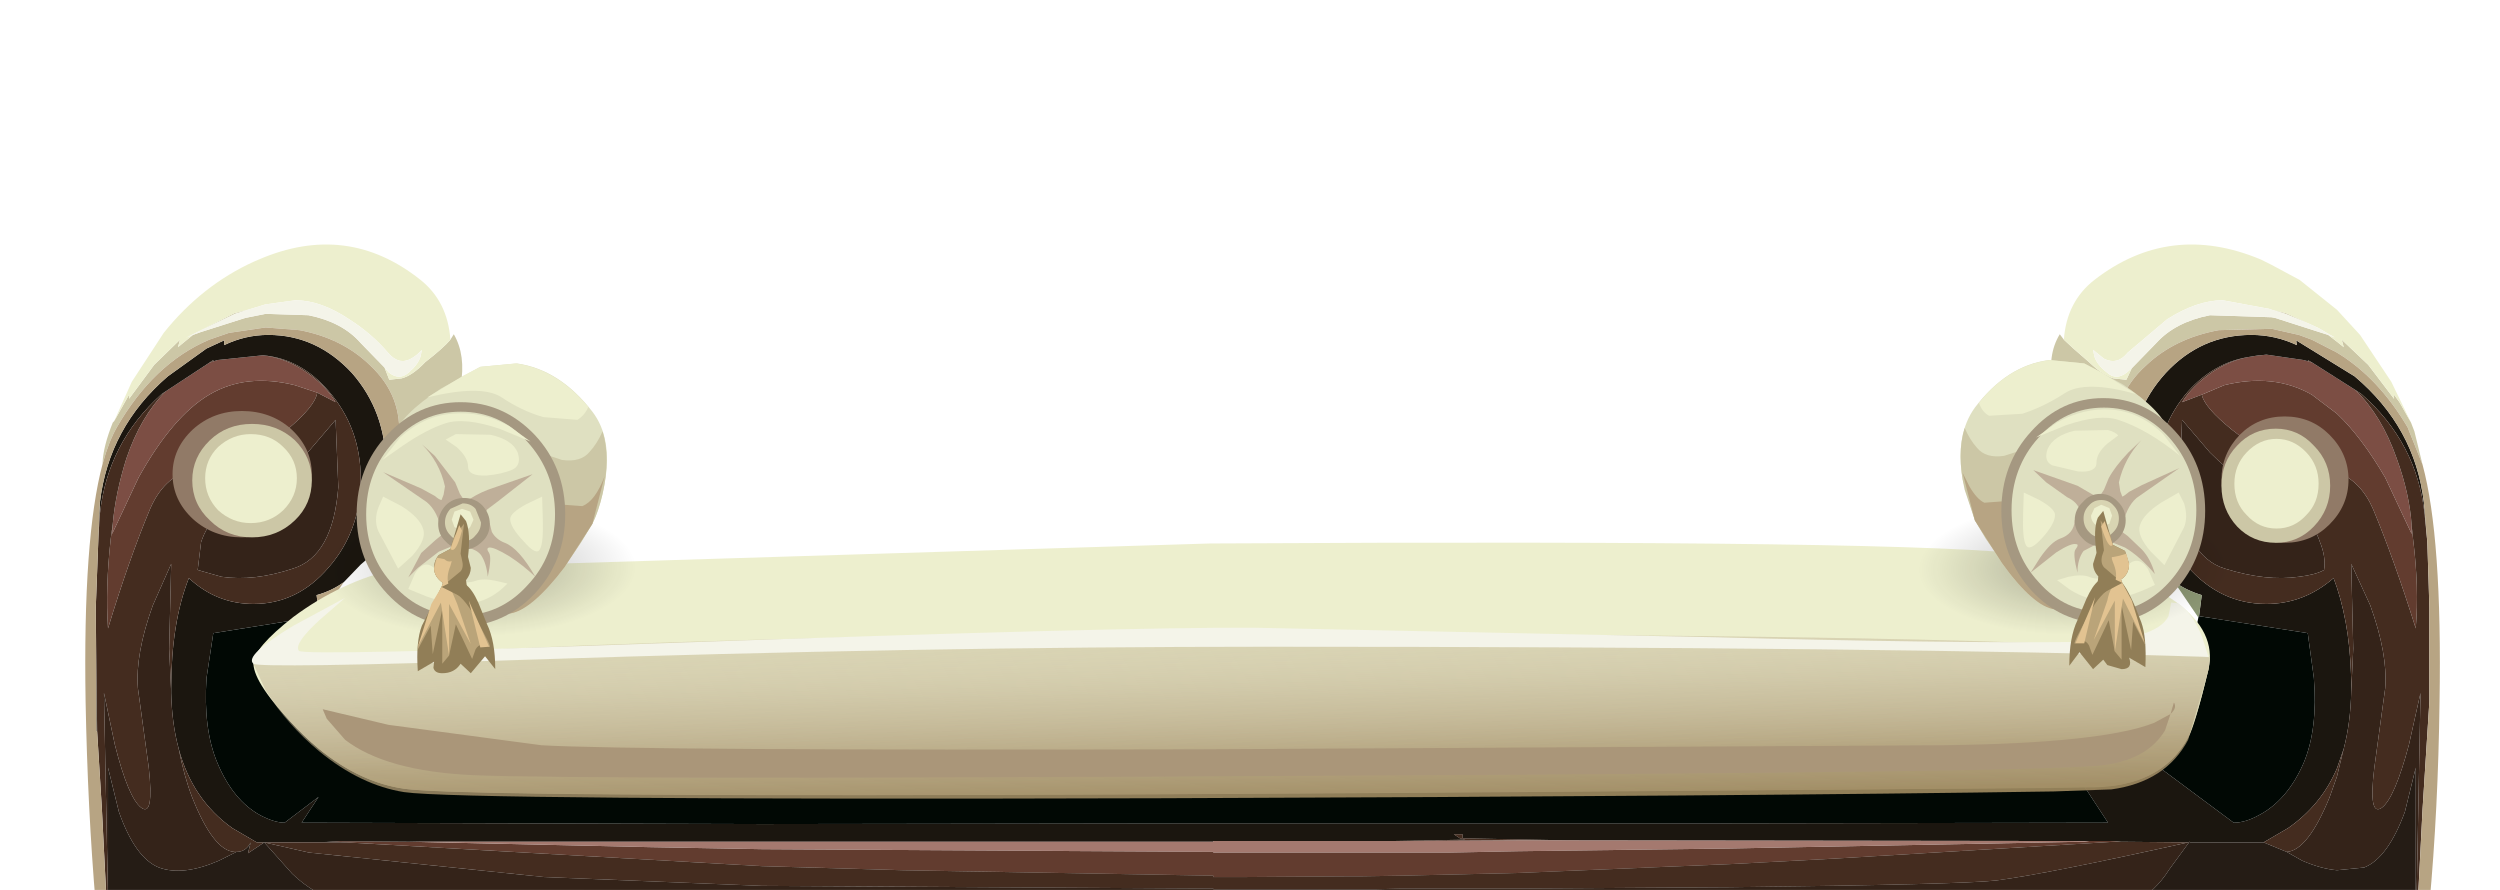 <?xml version="1.0" encoding="UTF-8" standalone="no"?>
<svg xmlns:xlink="http://www.w3.org/1999/xlink" height="65.5px" width="184.0px" xmlns="http://www.w3.org/2000/svg">
  <g transform="matrix(1.0, 0.0, 0.0, 1.0, 0.0, 0.0)">
    <use height="32.7" transform="matrix(1.0, 0.0, 0.0, 1.0, 1.0, 50.8)" width="184.0" xlink:href="#shape0"/>
    <use height="58.5" transform="matrix(1.0, 0.0, 0.0, 1.0, 5.9, 24.65)" width="174.2" xlink:href="#shape1"/>
    <use height="48.6" transform="matrix(1.0, 0.0, 0.0, 1.0, 6.3, 18.0)" width="173.25" xlink:href="#shape2"/>
    <use height="0.0" id="price_tag_pt" transform="matrix(1.0, 0.0, 0.0, 1.0, 93.0, 79.15)" width="0.0" xlink:href="#sprite0"/>
  </g>
  <defs>
    <g id="shape0" transform="matrix(1.0, 0.0, 0.0, 1.0, 92.0, -0.05)">
      <path d="M60.9 27.45 Q35.95 32.2 0.7 32.2 -34.55 32.2 -59.5 27.45 -84.4 22.8 -84.4 16.1 -84.4 9.45 -59.5 4.75 -34.55 0.05 0.7 0.05 35.95 0.05 60.9 4.75 85.8 9.45 85.8 16.1 85.8 22.8 60.9 27.45" fill="url(#gradient0)" fill-rule="evenodd" stroke="none"/>
      <path d="M67.65 30.9 Q67.65 31.65 71.25 32.2 L79.8 32.75 88.45 32.2 Q92.0 31.65 92.0 30.9 92.0 30.15 88.45 29.6 L79.8 29.05 71.25 29.6 Q67.65 30.15 67.65 30.9" fill="url(#gradient1)" fill-rule="evenodd" stroke="none"/>
      <path d="M61.1 25.1 Q61.1 26.1 64.7 26.8 L73.3 27.5 81.9 26.8 Q85.45 26.1 85.45 25.1 85.45 24.1 81.9 23.4 L73.3 22.7 64.7 23.4 Q61.1 24.1 61.1 25.1" fill="url(#gradient2)" fill-rule="evenodd" stroke="none"/>
      <path d="M-67.65 30.9 Q-67.65 31.65 -71.25 32.2 L-79.8 32.75 -88.45 32.2 Q-92.0 31.65 -92.0 30.9 -92.0 30.15 -88.45 29.6 L-79.8 29.05 -71.25 29.6 Q-67.65 30.15 -67.65 30.9" fill="url(#gradient3)" fill-rule="evenodd" stroke="none"/>
      <path d="M-61.1 25.1 Q-61.1 26.1 -64.7 26.8 L-73.3 27.5 -81.9 26.8 Q-85.45 26.1 -85.45 25.1 -85.45 24.1 -81.9 23.4 L-73.3 22.7 -64.7 23.4 Q-61.1 24.1 -61.1 25.1" fill="url(#gradient4)" fill-rule="evenodd" stroke="none"/>
    </g>
    <radialGradient cx="0" cy="0" gradientTransform="matrix(0.104, 0.0, 0.0, -0.02, 0.7, 16.1)" gradientUnits="userSpaceOnUse" id="gradient0" r="819.2" spreadMethod="pad">
      <stop offset="0.086" stop-color="#000000" stop-opacity="0.247"/>
      <stop offset="1.0" stop-color="#000000" stop-opacity="0.0"/>
    </radialGradient>
    <radialGradient cx="0" cy="0" gradientTransform="matrix(-0.015, 0.0, 0.0, -0.002, 79.8, 30.9)" gradientUnits="userSpaceOnUse" id="gradient1" r="819.2" spreadMethod="pad">
      <stop offset="0.082" stop-color="#000000" stop-opacity="0.349"/>
      <stop offset="1.0" stop-color="#000000" stop-opacity="0.0"/>
    </radialGradient>
    <radialGradient cx="0" cy="0" gradientTransform="matrix(-0.015, 0.0, 0.0, -0.003, 73.3, 25.1)" gradientUnits="userSpaceOnUse" id="gradient2" r="819.2" spreadMethod="pad">
      <stop offset="0.082" stop-color="#000000" stop-opacity="0.349"/>
      <stop offset="1.0" stop-color="#000000" stop-opacity="0.0"/>
    </radialGradient>
    <radialGradient cx="0" cy="0" gradientTransform="matrix(0.015, 0.0, 0.0, -0.002, -79.8, 30.9)" gradientUnits="userSpaceOnUse" id="gradient3" r="819.2" spreadMethod="pad">
      <stop offset="0.082" stop-color="#000000" stop-opacity="0.349"/>
      <stop offset="1.0" stop-color="#000000" stop-opacity="0.0"/>
    </radialGradient>
    <radialGradient cx="0" cy="0" gradientTransform="matrix(0.015, 0.0, 0.0, -0.003, -73.3, 25.1)" gradientUnits="userSpaceOnUse" id="gradient4" r="819.2" spreadMethod="pad">
      <stop offset="0.082" stop-color="#000000" stop-opacity="0.349"/>
      <stop offset="1.0" stop-color="#000000" stop-opacity="0.0"/>
    </radialGradient>
    <g id="shape1" transform="matrix(1.0, 0.0, 0.0, 1.0, 87.1, 29.25)">
      <path d="M66.75 11.7 L63.85 11.6 64.1 12.0 64.4 13.05 64.45 14.7 64.25 16.55 Q63.85 17.55 65.35 20.2 L70.1 23.85 66.75 11.7" fill="#010804" fill-rule="evenodd" stroke="none"/>
      <path d="M79.15 11.7 L66.75 11.7 67.0 13.15 Q67.15 15.1 66.75 17.45 66.3 19.8 68.2 22.05 L70.1 23.85 81.2 23.85 78.25 21.1 75.75 20.6 Q73.1 19.75 72.45 18.1 71.8 16.45 75.4 13.9 L79.15 11.7" fill="#442c1f" fill-rule="evenodd" stroke="none"/>
      <path d="M75.6 13.6 L76.05 13.5 78.2 12.2 79.15 11.7 66.75 11.7 67.0 13.15 Q67.15 15.1 66.75 17.45 66.3 19.8 68.2 22.05 L70.1 23.85 81.2 23.85 79.8 22.55 74.45 22.3 73.3 22.1 70.85 21.4 Q69.65 21.0 69.6 18.4 69.55 16.05 70.2 14.8 70.6 13.95 73.15 13.7 L75.6 13.6" fill="#342319" fill-rule="evenodd" stroke="none"/>
      <path d="M66.75 11.7 L67.0 13.15 Q67.15 15.1 66.75 17.45 66.3 19.8 68.2 22.05 L70.1 23.85 81.2 23.85 80.45 23.15 71.1 22.9 Q68.85 21.55 68.2 20.7 67.75 20.1 68.1 17.25 68.4 14.75 68.85 13.45 69.15 12.65 73.45 12.45 L77.6 12.45 78.05 12.3 79.15 11.7 66.75 11.7" fill="#251c15" fill-rule="evenodd" stroke="none"/>
      <path d="M74.2 14.45 L72.85 14.6 Q71.45 14.9 71.1 16.1 69.75 20.6 73.2 21.25 L76.7 21.65 78.75 21.8 78.25 21.1 75.75 20.6 Q73.1 19.75 72.45 18.1 71.9 16.7 74.35 14.7 L74.2 14.45" fill="#623c2f" fill-rule="evenodd" stroke="none"/>
      <path d="M73.65 15.35 L73.35 14.95 72.15 16.25 Q71.2 17.8 72.55 19.45 73.45 20.4 75.2 20.9 L76.8 21.2 78.2 21.1 75.45 20.5 Q73.05 19.7 72.45 18.1 72.0 16.95 73.65 15.35" fill="#7c4e44" fill-rule="evenodd" stroke="none"/>
      <path d="M78.7 12.1 L79.15 11.7 66.75 11.7 66.95 12.15 78.7 12.1" fill="#010804" fill-rule="evenodd" stroke="none"/>
      <path d="M72.65 17.15 L69.8 17.0 70.05 17.45 70.3 18.45 70.35 20.1 70.15 22.0 Q69.8 23.0 71.3 25.45 L76.05 29.25 72.65 17.15" fill="#010804" fill-rule="evenodd" stroke="none"/>
      <path d="M72.65 17.15 L72.9 18.6 Q73.1 20.5 72.65 22.85 72.25 25.2 74.1 27.5 75.0 28.6 76.05 29.25 L87.1 29.25 84.2 26.55 81.65 26.05 Q79.0 25.2 78.35 23.55 77.75 21.85 81.35 19.35 L85.1 17.15 72.65 17.15" fill="#442c1f" fill-rule="evenodd" stroke="none"/>
      <path d="M81.95 18.95 Q82.95 18.25 84.15 17.65 L85.1 17.15 72.65 17.15 72.9 18.6 Q73.1 20.5 72.65 22.85 72.25 25.2 74.1 27.5 75.0 28.6 76.05 29.25 L87.1 29.25 85.7 28.0 80.4 27.7 79.25 27.5 76.8 26.85 Q75.6 26.45 75.55 23.8 75.5 21.45 76.1 20.2 76.55 19.4 79.1 19.15 L81.5 19.05 81.95 18.95" fill="#342319" fill-rule="evenodd" stroke="none"/>
      <path d="M83.5 17.85 L83.95 17.7 85.1 17.15 72.65 17.15 72.9 18.6 Q73.1 20.5 72.65 22.85 72.25 25.2 74.1 27.5 75.0 28.6 76.05 29.25 L87.1 29.25 86.35 28.6 77.0 28.3 Q74.75 27.0 74.1 26.1 73.65 25.55 74.0 22.65 74.3 20.2 74.75 18.9 75.05 18.1 79.35 17.9 L83.5 17.85" fill="#251c15" fill-rule="evenodd" stroke="none"/>
      <path d="M80.15 19.9 L78.8 20.0 Q77.35 20.35 77.0 21.55 75.75 26.0 79.1 26.65 L82.6 27.1 84.65 27.25 84.35 26.65 84.2 26.55 81.65 26.05 Q79.0 25.2 78.35 23.55 77.85 22.15 80.3 20.15 L80.15 19.9" fill="#623c2f" fill-rule="evenodd" stroke="none"/>
      <path d="M79.55 20.8 L79.25 20.35 78.0 21.65 Q77.1 23.25 78.45 24.85 79.35 25.85 81.1 26.3 L82.75 26.6 84.15 26.55 81.4 25.95 Q78.95 25.1 78.35 23.55 77.95 22.4 79.55 20.8" fill="#7c4e44" fill-rule="evenodd" stroke="none"/>
      <path d="M84.65 17.5 L85.1 17.15 72.65 17.15 72.9 17.6 84.65 17.5" fill="#010804" fill-rule="evenodd" stroke="none"/>
      <path d="M-66.75 11.7 L-63.85 11.6 -64.1 12.0 -64.4 13.05 -64.45 14.7 -64.25 16.55 Q-63.85 17.55 -65.35 20.2 L-70.1 23.85 -66.75 11.7" fill="#010804" fill-rule="evenodd" stroke="none"/>
      <path d="M-79.15 11.7 L-66.75 11.7 -67.0 13.15 Q-67.15 15.1 -66.75 17.45 -66.3 19.8 -68.2 22.05 L-70.1 23.85 -81.2 23.85 -78.25 21.1 -75.75 20.6 Q-73.1 19.75 -72.45 18.1 -71.8 16.45 -75.4 13.9 L-79.15 11.7" fill="#442c1f" fill-rule="evenodd" stroke="none"/>
      <path d="M-75.6 13.6 L-76.05 13.5 -78.2 12.2 -79.15 11.7 -66.75 11.7 -67.0 13.15 Q-67.15 15.1 -66.75 17.45 -66.3 19.8 -68.2 22.05 L-70.1 23.85 -81.2 23.85 -79.8 22.55 -74.45 22.3 -73.3 22.1 -70.85 21.4 Q-69.65 21.0 -69.6 18.4 -69.55 16.05 -70.2 14.8 -70.6 13.95 -73.15 13.7 L-75.6 13.6" fill="#342319" fill-rule="evenodd" stroke="none"/>
      <path d="M-66.75 11.7 L-67.0 13.15 Q-67.15 15.1 -66.75 17.45 -66.3 19.8 -68.2 22.05 L-70.1 23.85 -81.2 23.85 -80.45 23.15 -71.1 22.9 Q-68.85 21.55 -68.2 20.7 -67.75 20.1 -68.1 17.25 -68.4 14.75 -68.85 13.45 -69.15 12.65 -73.45 12.45 L-77.6 12.45 -78.05 12.3 -79.15 11.7 -66.75 11.7" fill="#251c15" fill-rule="evenodd" stroke="none"/>
      <path d="M-74.2 14.45 L-72.85 14.6 Q-71.45 14.9 -71.1 16.1 -69.75 20.6 -73.2 21.25 L-76.7 21.65 -78.75 21.8 -78.25 21.1 -75.75 20.6 Q-73.1 19.75 -72.45 18.1 -71.9 16.7 -74.35 14.7 L-74.2 14.45" fill="#623c2f" fill-rule="evenodd" stroke="none"/>
      <path d="M-73.65 15.35 L-73.35 14.95 -72.15 16.25 Q-71.2 17.8 -72.55 19.45 -73.45 20.4 -75.2 20.9 L-76.8 21.2 -78.2 21.1 -75.45 20.5 Q-73.05 19.7 -72.45 18.1 -72.0 16.95 -73.65 15.35" fill="#7c4e44" fill-rule="evenodd" stroke="none"/>
      <path d="M-78.7 12.1 L-79.15 11.7 -66.75 11.7 -66.95 12.15 -78.7 12.1" fill="#010804" fill-rule="evenodd" stroke="none"/>
      <path d="M-72.65 17.15 L-69.8 17.0 -70.05 17.45 -70.3 18.45 -70.35 20.1 -70.15 22.0 Q-69.8 23.0 -71.3 25.45 L-76.05 29.25 -72.65 17.15" fill="#010804" fill-rule="evenodd" stroke="none"/>
      <path d="M-72.65 17.15 L-72.9 18.6 Q-73.1 20.5 -72.65 22.85 -72.25 25.2 -74.1 27.5 -75.0 28.6 -76.05 29.25 L-87.1 29.25 -84.2 26.55 -81.65 26.05 Q-79.0 25.2 -78.35 23.55 -77.75 21.85 -81.35 19.35 L-85.1 17.15 -72.65 17.15" fill="#442c1f" fill-rule="evenodd" stroke="none"/>
      <path d="M-81.95 18.95 Q-82.95 18.25 -84.15 17.65 L-85.1 17.15 -72.65 17.15 -72.9 18.6 Q-73.1 20.5 -72.65 22.85 -72.25 25.2 -74.1 27.5 -75.0 28.6 -76.05 29.25 L-87.1 29.25 -85.7 28.0 -80.4 27.7 -79.25 27.5 -76.8 26.85 Q-75.6 26.45 -75.55 23.8 -75.5 21.45 -76.1 20.2 -76.55 19.4 -79.1 19.15 L-81.5 19.05 -81.95 18.95" fill="#342319" fill-rule="evenodd" stroke="none"/>
      <path d="M-83.5 17.85 L-83.95 17.7 -85.1 17.15 -72.65 17.15 -72.9 18.6 Q-73.1 20.5 -72.65 22.85 -72.25 25.2 -74.1 27.5 -75.0 28.6 -76.05 29.25 L-87.1 29.25 -86.35 28.6 -77.0 28.3 Q-74.75 27.0 -74.1 26.1 -73.65 25.55 -74.0 22.65 -74.3 20.2 -74.75 18.9 -75.05 18.1 -79.35 17.9 L-83.5 17.85" fill="#251c15" fill-rule="evenodd" stroke="none"/>
      <path d="M-80.15 19.9 L-78.8 20.0 Q-77.35 20.35 -77.0 21.55 -75.75 26.0 -79.1 26.65 L-82.6 27.1 -84.65 27.25 -84.35 26.65 -84.2 26.55 -81.65 26.05 Q-79.0 25.2 -78.35 23.55 -77.85 22.15 -80.3 20.15 L-80.15 19.9" fill="#623c2f" fill-rule="evenodd" stroke="none"/>
      <path d="M-79.55 20.8 L-79.25 20.35 -78.0 21.65 Q-77.1 23.25 -78.45 24.85 -79.35 25.85 -81.1 26.3 L-82.75 26.6 -84.15 26.55 -81.4 25.95 Q-78.95 25.1 -78.35 23.55 -77.95 22.4 -79.55 20.8" fill="#7c4e44" fill-rule="evenodd" stroke="none"/>
      <path d="M-84.65 17.5 L-85.1 17.15 -72.65 17.15 -72.9 17.6 -84.65 17.5" fill="#010804" fill-rule="evenodd" stroke="none"/>
      <path d="M84.5 -15.2 L84.5 -14.6 82.55 -18.75 Q80.8 -21.75 79.0 -23.45 L77.15 -24.85 Q74.35 -26.45 70.7 -25.55 L69.05 -24.85 67.6 -24.3 Q68.35 -25.5 69.8 -26.5 71.0 -27.3 72.35 -27.6 L73.25 -27.75 73.4 -27.75 73.8 -27.8 76.55 -27.4 76.9 -27.3 77.2 -27.2 80.35 -25.2 Q82.3 -23.3 83.4 -20.15 84.35 -17.55 84.5 -15.2 M-80.8 -25.1 L-77.6 -27.2 -77.3 -27.3 -77.0 -27.4 -73.65 -27.75 Q-71.95 -27.55 -70.45 -26.5 -69.0 -25.5 -68.3 -24.3 L-69.65 -25.0 -71.3 -25.55 Q-74.9 -26.45 -77.6 -24.85 -80.3 -23.25 -82.8 -18.75 L-84.75 -14.6 -84.7 -15.35 Q-84.5 -17.6 -83.7 -20.15 -82.65 -23.25 -80.8 -25.1" fill="#7c4e44" fill-rule="evenodd" stroke="none"/>
      <path d="M69.05 -24.85 L70.7 -25.55 Q74.35 -26.45 77.15 -24.85 L79.0 -23.45 Q80.8 -21.75 82.55 -18.75 L84.5 -14.6 84.5 -15.2 84.6 -14.25 Q85.05 -10.65 84.8 -7.65 83.2 -12.75 81.65 -16.45 80.75 -18.5 79.0 -19.15 L78.6 -19.3 75.55 -19.7 Q74.05 -20.1 71.3 -22.25 69.25 -23.9 69.05 -24.85 M-67.5 8.1 L-69.05 8.0 -63.0 8.05 -45.2 8.45 -36.9 8.6 -3.7 8.8 -3.7 8.85 -1.85 8.85 1.45 8.85 10.15 8.85 12.15 8.85 13.7 8.85 18.75 8.75 34.3 8.55 60.35 8.05 60.75 8.0 63.05 8.0 62.65 8.05 41.9 9.3 34.3 9.7 18.75 10.35 10.15 10.55 7.05 10.6 6.0 10.6 -1.25 10.65 -1.85 10.65 -3.7 10.65 -3.7 10.55 -26.55 10.15 -36.9 9.85 -67.5 8.1 M-84.7 -15.35 L-84.75 -14.6 -82.8 -18.75 Q-80.3 -23.25 -77.6 -24.85 -74.9 -26.45 -71.3 -25.55 L-69.65 -25.0 Q-69.8 -24.0 -71.9 -22.25 -74.55 -20.1 -76.05 -19.7 L-79.0 -19.3 Q-80.95 -18.75 -81.95 -16.45 -83.5 -12.75 -85.05 -7.65 -85.25 -10.65 -84.85 -14.25 L-84.7 -15.35" fill="#623c2f" fill-rule="evenodd" stroke="none"/>
      <path d="M80.35 -25.2 L77.2 -27.2 76.85 -27.4 76.9 -27.3 76.55 -27.4 73.8 -27.8 73.4 -27.75 73.25 -27.75 72.35 -27.6 Q69.9 -27.15 68.05 -25.1 65.7 -22.4 65.7 -18.65 65.7 -14.85 68.05 -12.15 70.45 -9.45 73.8 -9.45 76.55 -9.45 78.75 -11.35 L79.0 -10.65 Q80.05 -7.45 80.05 -3.25 L80.05 -3.0 Q80.0 -0.7 79.5 1.2 L79.0 2.65 Q77.85 5.35 75.4 7.05 L73.6 8.1 68.2 8.1 68.15 8.05 68.05 8.1 62.65 8.05 63.05 8.0 60.75 8.0 59.05 8.0 22.4 7.95 14.65 7.8 14.65 7.5 14.0 7.5 14.45 7.8 14.65 7.85 14.85 7.9 9.5 8.0 -3.7 8.0 -3.7 8.05 -63.0 8.05 -69.05 8.0 -67.5 8.1 -73.55 8.1 -74.1 8.1 -75.9 7.05 Q-78.85 4.95 -79.85 1.2 -80.35 -0.65 -80.4 -2.9 L-80.4 -3.25 Q-80.4 -8.05 -79.1 -11.35 -77.05 -9.45 -74.35 -9.45 -71.1 -9.45 -68.8 -12.15 -66.45 -14.85 -66.45 -18.65 -66.45 -22.4 -68.8 -25.1 -70.85 -27.5 -73.65 -27.75 L-77.0 -27.4 -77.3 -27.3 -77.3 -27.4 -77.6 -27.2 -80.8 -25.1 -81.1 -24.9 Q-85.1 -21.3 -85.65 -16.05 L-85.75 -14.5 -85.65 -16.9 Q-85.0 -22.45 -80.65 -26.2 L-77.8 -28.25 -76.5 -28.85 -76.5 -28.5 Q-74.95 -29.25 -73.25 -29.25 -69.7 -29.25 -67.1 -26.45 -64.6 -23.6 -64.6 -19.6 -64.6 -17.7 -64.9 -16.15 L-61.0 -19.95 -61.65 -18.35 -63.05 -15.7 Q-63.75 -14.65 -66.45 -12.35 L-67.7 -11.05 Q-68.6 -10.4 -69.7 -10.1 L-69.5 -8.55 -77.3 -7.3 -77.8 -4.0 Q-78.05 -0.25 -77.0 2.25 -75.85 5.0 -73.85 6.1 -72.8 6.65 -72.05 6.65 L-69.55 4.75 -70.8 6.65 -36.9 6.75 -3.7 6.7 18.75 6.7 34.3 6.7 62.15 6.65 57.6 -0.3 62.05 -0.3 71.4 6.65 Q72.25 6.65 73.25 6.1 75.35 5.0 76.55 2.25 77.6 -0.25 77.3 -4.0 L76.85 -7.3 68.85 -8.55 69.05 -10.1 Q67.9 -10.45 67.0 -11.1 66.25 -11.6 65.7 -12.3 62.85 -14.6 62.2 -15.7 61.6 -16.6 60.75 -18.35 L60.05 -19.95 60.9 -19.15 60.95 -19.05 61.1 -18.95 64.15 -16.05 Q63.8 -17.65 63.8 -19.6 63.8 -23.6 66.4 -26.45 69.0 -29.25 72.7 -29.25 74.45 -29.25 76.05 -28.5 L76.0 -28.85 80.3 -26.2 Q84.75 -22.45 85.4 -16.9 L85.65 -14.0 85.45 -16.05 Q84.9 -21.3 80.8 -24.9 L80.35 -25.2 M-85.85 -0.05 L-85.9 -0.1 -85.95 -9.2 -85.95 -9.0 -85.95 -8.75 -85.85 -0.05" fill="#1b160f" fill-rule="evenodd" stroke="none"/>
      <path d="M84.5 -15.2 Q84.35 -17.55 83.4 -20.15 82.3 -23.3 80.35 -25.2 L80.8 -24.9 Q84.9 -21.3 85.45 -16.05 L85.65 -14.0 85.75 -10.9 85.8 -9.2 85.8 -9.0 85.8 -8.75 85.8 -2.25 85.3 5.65 84.8 15.4 85.15 -2.9 84.3 0.9 Q83.25 4.85 82.3 5.55 81.3 6.25 81.75 2.6 L82.55 -3.25 Q82.75 -5.75 81.45 -9.35 L80.05 -12.4 80.2 -6.15 80.05 -3.0 80.05 -3.25 Q80.05 -7.45 79.0 -10.65 L78.75 -11.35 Q76.55 -9.45 73.8 -9.45 70.45 -9.45 68.05 -12.15 65.7 -14.85 65.7 -18.65 65.7 -22.4 68.05 -25.1 69.9 -27.15 72.35 -27.6 71.0 -27.3 69.8 -26.5 68.35 -25.5 67.6 -24.3 L69.05 -24.85 Q69.25 -23.9 71.3 -22.25 74.05 -20.1 75.55 -19.7 L78.6 -19.3 79.0 -19.15 Q80.75 -18.5 81.65 -16.45 83.2 -12.75 84.8 -7.65 85.05 -10.65 84.6 -14.25 L84.5 -15.2 M77.2 -27.2 L76.9 -27.3 76.85 -27.4 77.2 -27.2 M-85.75 -14.5 L-85.65 -16.05 Q-85.1 -21.3 -81.1 -24.9 L-80.8 -25.1 Q-82.65 -23.25 -83.7 -20.15 -84.5 -17.6 -84.7 -15.35 L-84.85 -14.25 Q-85.25 -10.65 -85.05 -7.65 -83.5 -12.75 -81.95 -16.45 -80.95 -18.75 -79.0 -19.3 L-76.05 -19.7 Q-74.55 -20.1 -71.9 -22.25 -69.8 -24.0 -69.65 -25.0 L-68.3 -24.3 Q-69.0 -25.5 -70.45 -26.5 -71.95 -27.55 -73.65 -27.75 -70.85 -27.5 -68.8 -25.1 -66.45 -22.4 -66.45 -18.65 -66.45 -14.85 -68.8 -12.15 -71.1 -9.45 -74.35 -9.45 -77.05 -9.45 -79.1 -11.35 -80.4 -8.05 -80.4 -3.25 L-80.4 -2.9 -80.55 -6.15 -80.4 -12.4 -81.75 -9.35 Q-83.05 -5.75 -82.85 -3.25 L-82.05 2.6 Q-81.65 6.25 -82.6 5.55 -83.55 4.85 -84.55 0.9 L-85.35 -2.9 -85.05 12.2 -85.05 15.4 -85.15 12.6 -85.5 5.65 -85.85 -0.05 -85.95 -8.75 -85.95 -9.0 -85.95 -9.2 -85.75 -14.5 M-77.6 -27.2 L-77.3 -27.4 -77.3 -27.3 -77.6 -27.2 M-79.85 1.2 Q-78.85 4.95 -75.9 7.05 L-74.1 8.1 -73.55 8.1 -67.5 8.1 -36.9 9.85 -26.55 10.15 -3.7 10.55 -3.7 10.65 -1.85 10.65 -1.25 10.65 6.0 10.6 7.05 10.6 10.15 10.55 18.75 10.35 34.3 9.7 41.9 9.3 62.65 8.05 68.05 8.1 Q57.75 10.4 53.95 10.9 51.45 11.2 34.3 11.4 L18.75 11.5 10.15 11.5 10.1 11.5 8.25 11.55 0.5 11.55 -1.85 11.55 -3.7 11.55 -3.7 11.5 -36.9 11.3 -52.95 10.65 -70.25 8.85 -73.55 8.1 -74.75 8.9 -74.55 8.1 Q-74.9 8.8 -75.6 8.8 L-75.75 8.8 Q-77.3 8.7 -78.85 4.8 -79.45 3.25 -79.85 1.2 M9.5 8.0 L14.85 7.9 14.65 7.85 14.45 7.8 14.0 7.5 14.65 7.5 14.65 7.8 22.4 7.95 18.75 7.95 10.15 8.0 9.5 8.0 M73.6 8.1 L75.4 7.05 Q77.85 5.35 79.0 2.65 L79.5 1.2 79.0 3.25 78.45 4.8 Q76.85 8.7 75.3 8.8 L73.6 8.1 M74.6 -17.15 Q72.2 -18.05 69.65 -20.6 L67.6 -23.0 67.4 -18.05 Q67.8 -12.95 70.75 -12.05 73.8 -11.1 76.2 -11.45 77.45 -11.6 78.05 -11.95 78.2 -12.9 77.75 -14.0 77.0 -16.25 74.6 -17.15 M-68.3 -23.0 L-70.35 -20.6 Q-72.8 -18.05 -75.15 -17.15 -77.45 -16.25 -78.2 -14.0 L-78.45 -11.95 -76.7 -11.45 Q-74.3 -11.1 -71.45 -12.05 -68.5 -12.95 -68.1 -18.05 L-68.3 -23.0" fill="#442c1f" fill-rule="evenodd" stroke="none"/>
      <path d="M68.85 -8.55 L76.85 -7.3 77.3 -4.0 Q77.6 -0.25 76.55 2.25 75.35 5.0 73.25 6.1 72.25 6.65 71.4 6.65 L62.05 -0.3 64.45 -0.3 65.95 -1.65 Q67.6 -3.45 68.25 -5.8 L68.8 -8.45 68.8 -8.55 68.85 -8.55 M57.6 -0.3 L62.15 6.65 34.3 6.7 18.75 6.7 -3.7 6.7 -36.9 6.75 -70.8 6.65 -69.55 4.75 -72.05 6.65 Q-72.8 6.65 -73.85 6.1 -75.85 5.0 -77.0 2.25 -78.05 -0.25 -77.8 -4.0 L-77.3 -7.3 -69.5 -8.55 -69.45 -8.45 -68.95 -5.8 Q-68.3 -3.45 -66.7 -1.65 L-65.9 -0.85 57.25 -0.85 57.6 -0.3 M84.8 15.4 L84.85 15.4 84.85 17.25 -85.1 17.25 -85.1 15.4 -85.05 15.4 84.8 15.4" fill="#010804" fill-rule="evenodd" stroke="none"/>
      <path d="M-80.4 -2.9 Q-80.35 -0.65 -79.85 1.2 -79.45 3.25 -78.85 4.8 -77.3 8.7 -75.75 8.8 L-75.6 8.8 -76.9 9.45 Q-79.55 10.6 -81.3 9.95 -83.05 9.25 -84.25 5.85 L-85.05 2.6 -85.05 12.2 -85.35 -2.9 -84.55 0.9 Q-83.55 4.85 -82.6 5.55 -81.65 6.25 -82.05 2.6 L-82.85 -3.25 Q-83.05 -5.75 -81.75 -9.35 L-80.4 -12.4 -80.55 -6.15 -80.4 -2.9 M68.05 8.1 L68.15 8.05 66.65 10.1 Q64.6 13.35 60.65 13.15 56.7 12.95 34.3 13.1 L18.75 13.2 16.6 13.2 10.15 13.2 0.65 13.2 -1.85 13.2 -3.7 13.2 -36.9 13.2 Q-63.35 13.1 -66.1 12.85 -69.2 12.6 -71.5 10.4 L-73.55 8.1 -70.25 8.85 -52.95 10.65 -36.9 11.3 -3.7 11.5 -3.7 11.55 -1.85 11.55 0.5 11.55 8.25 11.55 10.1 11.5 10.15 11.5 18.75 11.5 34.3 11.4 Q51.45 11.2 53.95 10.9 57.75 10.4 68.05 8.1 M79.5 1.2 Q80.0 -0.7 80.05 -3.0 L80.2 -6.15 80.05 -12.4 81.45 -9.35 Q82.75 -5.75 82.55 -3.25 L81.75 2.6 Q81.3 6.25 82.3 5.55 83.25 4.85 84.3 0.9 L85.15 -2.9 84.8 15.4 84.8 2.6 84.0 5.85 Q82.75 9.25 81.0 9.95 L79.0 10.15 Q77.85 10.05 76.45 9.45 L75.3 8.8 Q76.85 8.7 78.45 4.8 L79.0 3.25 79.5 1.2 M74.6 -17.15 Q77.0 -16.25 77.75 -14.0 78.2 -12.9 78.05 -11.95 77.45 -11.6 76.2 -11.45 73.8 -11.1 70.75 -12.05 67.8 -12.95 67.4 -18.05 L67.6 -23.0 69.65 -20.6 Q72.2 -18.05 74.6 -17.15 M-68.3 -23.0 L-68.1 -18.05 Q-68.5 -12.95 -71.45 -12.05 -74.3 -11.1 -76.7 -11.45 L-78.45 -11.95 -78.2 -14.0 Q-77.45 -16.25 -75.15 -17.15 -72.8 -18.05 -70.35 -20.6 L-68.3 -23.0" fill="#342319" fill-rule="evenodd" stroke="none"/>
      <path d="M67.0 -11.1 Q67.9 -10.45 69.05 -10.1 L68.85 -8.55 68.8 -8.55 68.8 -8.45 67.0 -11.1" fill="#8b9673" fill-rule="evenodd" stroke="none"/>
      <path d="M68.15 8.05 L68.2 8.1 73.6 8.1 75.3 8.8 76.45 9.45 Q77.85 10.05 79.0 10.15 L81.0 9.95 Q82.75 9.25 84.0 5.85 L84.8 2.6 84.8 15.4 -85.05 15.4 -85.05 12.2 -85.05 2.6 -84.25 5.85 Q-83.05 9.25 -81.3 9.95 -79.55 10.6 -76.9 9.45 L-75.6 8.8 Q-74.9 8.8 -74.55 8.1 L-74.75 8.9 -73.55 8.1 -71.5 10.4 Q-69.2 12.6 -66.1 12.85 -63.35 13.1 -36.9 13.2 L-3.7 13.2 -1.85 13.2 0.65 13.2 10.15 13.2 16.6 13.2 18.75 13.2 34.3 13.1 Q56.7 12.95 60.65 13.15 64.6 13.35 66.65 10.1 L68.15 8.05" fill="#251c15" fill-rule="evenodd" stroke="none"/>
      <path d="M-63.0 8.05 L-3.7 8.05 -3.7 8.0 9.5 8.0 10.15 8.0 18.75 7.95 22.4 7.95 59.05 8.0 60.75 8.0 60.35 8.05 34.3 8.55 18.75 8.75 13.7 8.85 12.15 8.85 10.15 8.85 1.45 8.85 -1.85 8.85 -3.7 8.85 -3.7 8.8 -36.9 8.6 -45.2 8.45 -63.0 8.05" fill="#a4796f" fill-rule="evenodd" stroke="none"/>
    </g>
    <g id="shape2" transform="matrix(1.0, 0.0, 0.0, 1.0, 86.65, 24.3)">
      <path d="M61.7 -7.0 L61.0 -7.45 60.95 -7.55 Q58.45 -11.6 58.1 -13.95 L58.15 -13.9 59.7 -12.25 61.25 -10.7 Q62.1 -10.1 62.1 -10.7 L62.85 -6.3 61.7 -7.0 M-62.4 -7.1 L-63.6 -6.3 -62.85 -10.7 Q-62.85 -10.1 -62.05 -10.7 L-60.5 -12.25 -59.05 -13.9 -59.0 -14.0 Q-59.4 -11.55 -61.8 -7.5 L-61.9 -7.4 -62.4 -7.1" fill="#c4af91" fill-rule="evenodd" stroke="none"/>
      <path d="M58.15 -13.9 Q57.7 -16.15 58.65 -17.7 L58.95 -17.3 59.65 -16.65 60.8 -15.65 Q61.85 -14.65 62.6 -14.45 L63.55 -14.35 63.95 -15.2 65.75 -17.05 Q67.15 -18.6 69.7 -19.1 L74.25 -18.95 74.5 -18.9 78.4 -17.65 79.05 -17.15 79.55 -16.75 79.4 -17.3 81.35 -15.45 83.25 -12.95 83.25 -13.25 83.65 -12.7 84.5 -11.2 84.75 -10.55 85.35 -8.1 84.25 -10.85 Q82.1 -14.5 79.05 -16.35 L77.2 -17.3 76.25 -17.65 74.25 -18.1 70.35 -18.0 Q67.1 -17.4 65.0 -15.4 62.5 -13.15 62.85 -9.95 63.2 -6.6 63.6 -5.05 L62.25 -6.3 61.7 -7.0 62.85 -6.3 62.1 -10.7 Q62.1 -10.1 61.25 -10.7 L59.7 -12.25 58.15 -13.9 M74.25 -19.5 L75.3 -19.25 77.05 -18.45 75.25 -19.2 74.25 -19.5 M-84.55 -11.3 L-83.45 -13.25 -83.45 -12.95 -81.6 -15.45 -79.7 -17.3 -79.85 -16.75 -78.75 -17.65 -78.2 -17.85 -74.9 -18.9 -73.4 -19.2 -70.25 -19.1 Q-67.75 -18.6 -66.4 -17.05 L-64.65 -15.25 -64.3 -14.35 -63.4 -14.45 Q-62.6 -14.65 -61.65 -15.65 -60.3 -16.7 -59.8 -17.3 L-59.55 -17.7 Q-58.65 -16.15 -59.05 -13.9 L-60.5 -12.25 -62.05 -10.7 Q-62.85 -10.1 -62.85 -10.7 L-63.6 -6.3 -62.4 -7.1 -62.8 -6.5 -64.3 -5.1 -63.6 -9.95 Q-63.3 -13.15 -65.7 -15.4 -67.75 -17.4 -70.9 -18.0 L-73.4 -18.2 -76.1 -17.8 -77.55 -17.3 Q-81.65 -15.55 -84.35 -10.85 -84.95 -9.8 -85.4 -8.15 L-85.4 -8.25 Q-85.35 -9.45 -84.65 -11.2 L-84.55 -11.3 M-78.55 -17.8 L-75.7 -19.25 -74.55 -19.55 -75.65 -19.2 -78.55 -17.8" fill="#ccc7a6" fill-rule="evenodd" stroke="none"/>
      <path d="M58.95 -17.3 Q59.15 -20.1 61.2 -21.7 66.75 -26.0 73.45 -23.2 L74.25 -22.8 76.3 -21.7 79.05 -19.5 80.75 -17.65 83.05 -14.2 84.5 -11.2 83.65 -12.7 83.25 -13.25 83.25 -12.95 81.35 -15.45 79.4 -17.3 79.55 -16.75 79.05 -17.15 78.4 -17.65 78.9 -17.45 77.7 -18.15 77.05 -18.45 75.3 -19.25 74.25 -19.5 74.15 -19.55 70.65 -20.2 Q68.75 -20.2 66.55 -18.8 L63.65 -16.35 Q62.9 -15.4 61.9 -15.9 L61.1 -16.55 61.2 -16.05 Q61.4 -15.45 62.1 -14.9 62.8 -14.25 63.6 -14.9 L63.95 -15.2 63.55 -14.35 62.6 -14.45 Q61.85 -14.65 60.8 -15.65 L59.65 -16.65 58.95 -17.3 M-78.75 -17.65 L-79.85 -16.75 -79.7 -17.3 -81.6 -15.45 -83.45 -12.95 -83.45 -13.25 -84.55 -11.3 -83.25 -14.2 -80.9 -17.8 Q-78.1 -21.3 -74.25 -23.05 L-73.9 -23.2 Q-67.4 -26.0 -62.0 -21.7 -60.0 -20.1 -59.8 -17.3 -60.3 -16.7 -61.65 -15.65 -62.6 -14.65 -63.4 -14.45 L-64.3 -14.35 -64.65 -15.25 -64.35 -14.9 Q-63.55 -14.25 -62.85 -14.9 -62.2 -15.45 -62.0 -16.05 L-61.9 -16.55 Q-62.25 -16.15 -62.7 -15.9 -63.6 -15.4 -64.4 -16.35 -65.6 -17.75 -67.25 -18.8 -69.35 -20.2 -71.2 -20.2 L-73.4 -19.9 -74.55 -19.55 -75.7 -19.25 -78.55 -17.8 -79.25 -17.45 -78.75 -17.65" fill="#edefce" fill-rule="evenodd" stroke="none"/>
      <path d="M78.4 -17.65 L74.5 -18.9 74.25 -18.95 69.7 -19.1 Q67.15 -18.6 65.75 -17.05 L63.95 -15.2 63.6 -14.9 Q62.8 -14.25 62.1 -14.9 61.4 -15.45 61.2 -16.05 L61.1 -16.55 61.9 -15.9 Q62.9 -15.4 63.65 -16.35 L66.55 -18.8 Q68.75 -20.2 70.65 -20.2 L74.15 -19.55 74.25 -19.5 75.25 -19.2 77.05 -18.45 77.7 -18.15 78.9 -17.45 78.4 -17.65 M-78.75 -17.65 L-79.25 -17.45 -78.55 -17.8 -75.65 -19.2 -74.55 -19.55 -73.4 -19.9 -71.2 -20.2 Q-69.35 -20.2 -67.25 -18.8 -65.6 -17.75 -64.4 -16.35 -63.6 -15.4 -62.7 -15.9 -62.25 -16.15 -61.9 -16.55 L-62.0 -16.05 Q-62.2 -15.45 -62.85 -14.9 -63.55 -14.25 -64.35 -14.9 L-64.65 -15.25 -66.4 -17.05 Q-67.75 -18.6 -70.25 -19.1 L-73.4 -19.2 -74.9 -18.9 -78.2 -17.85 -78.75 -17.65" fill="#f4f4e9" fill-rule="evenodd" stroke="none"/>
      <path d="M85.35 -8.1 Q86.8 -2.75 86.6 9.35 86.5 17.25 85.85 24.3 L85.0 24.2 85.35 17.25 85.85 9.35 85.85 2.85 85.85 2.6 85.85 2.4 85.8 0.7 85.7 -2.4 85.45 -5.3 Q84.8 -10.85 80.35 -14.6 L76.05 -17.25 76.1 -16.9 Q74.5 -17.65 72.75 -17.65 69.05 -17.65 66.45 -14.85 63.85 -12.0 63.85 -8.0 63.85 -6.05 64.2 -4.45 L63.6 -5.05 Q63.2 -6.6 62.85 -9.95 62.5 -13.15 65.0 -15.4 67.1 -17.4 70.35 -18.0 L74.25 -18.1 76.25 -17.65 77.2 -17.3 79.05 -16.35 Q82.1 -14.5 84.25 -10.85 L85.35 -8.1 M-85.4 -8.15 Q-84.95 -9.8 -84.35 -10.85 -81.65 -15.55 -77.55 -17.3 L-76.1 -17.8 -73.4 -18.2 -70.9 -18.0 Q-67.75 -17.4 -65.7 -15.4 -63.3 -13.15 -63.6 -9.95 L-64.3 -5.1 -64.85 -4.55 Q-64.55 -6.1 -64.55 -8.0 -64.55 -12.0 -67.05 -14.85 -69.65 -17.65 -73.2 -17.65 -74.9 -17.65 -76.45 -16.9 L-76.45 -17.25 -77.75 -16.65 -80.6 -14.6 Q-84.95 -10.85 -85.6 -5.3 L-85.7 -2.9 -85.9 2.4 -85.85 11.5 -85.8 11.55 -85.45 17.25 -85.1 24.2 -85.9 24.3 Q-86.5 17.25 -86.65 9.35 -86.85 -2.75 -85.4 -8.15 M-69.4 3.15 L-69.45 3.05 -69.65 1.5 Q-68.55 1.2 -67.65 0.55 L-69.4 3.15" fill="#b7a483" fill-rule="evenodd" stroke="none"/>
      <path d="M-71.15 11.25 Q-74.25 8.05 -74.3 6.55 -74.3 5.4 -71.35 3.1 -67.85 0.5 -63.75 -0.45 L-3.9 -2.3 Q48.4 -2.6 56.65 -1.45 63.8 -0.45 67.2 2.0 70.2 4.2 69.6 6.95 68.55 11.3 67.9 12.3 66.0 15.5 61.25 15.65 -56.65 16.75 -63.2 15.75 -67.4 15.15 -71.15 11.25" fill="#edefce" fill-rule="evenodd" stroke="none"/>
      <path d="M-74.3 6.55 L-55.65 5.45 Q-31.55 4.35 -4.05 4.35 63.7 4.35 69.6 6.05 L69.7 6.1 69.6 6.95 Q68.6 11.1 68.1 12.0 66.45 15.05 62.45 15.55 L58.2 15.7 -7.5 16.15 Q-59.2 16.35 -63.2 15.75 -66.4 15.3 -69.45 12.85 -71.8 10.9 -73.4 8.5 L-74.3 6.55" fill="#d8d4b2" fill-rule="evenodd" stroke="none"/>
      <path d="M-74.3 6.55 L-55.65 5.45 Q-31.55 4.35 -4.05 4.35 63.75 4.35 69.6 6.1 L69.7 6.1 69.6 6.95 68.1 12.15 Q66.45 15.25 62.45 15.8 L58.2 15.95 Q35.5 16.3 -7.5 16.45 -59.2 16.6 -63.2 16.0 -66.4 15.5 -69.45 13.0 -71.8 11.05 -73.4 8.55 L-74.3 6.55" fill="url(#gradient5)" fill-rule="evenodd" stroke="none"/>
      <path d="M-68.9 10.6 L-69.2 9.9 -64.35 11.05 -53.1 12.55 Q-46.2 12.95 -4.6 12.85 L50.1 12.55 Q61.8 12.4 65.6 10.9 L66.8 10.25 66.4 11.45 Q65.15 13.55 62.0 14.0 58.3 14.55 3.75 14.8 -50.25 15.1 -58.2 14.75 -64.55 14.45 -67.55 12.15 L-68.9 10.6 M66.8 10.25 L67.05 9.4 Q67.3 9.8 66.8 10.25" fill="#aa9679" fill-rule="evenodd" stroke="none"/>
      <path d="M-71.35 3.75 L-67.55 1.7 -69.45 3.35 Q-71.35 5.1 -70.95 5.6 -70.7 6.0 -43.0 5.0 -10.65 3.85 -0.65 3.9 L33.15 4.6 Q50.05 5.05 60.05 4.95 65.75 4.85 66.65 3.05 L66.85 2.05 67.35 2.1 Q68.4 2.8 69.1 4.5 L69.6 6.05 Q46.45 5.3 0.2 5.3 -25.2 5.3 -54.0 6.25 -73.85 6.9 -74.3 6.55 -75.0 5.95 -71.35 3.75" fill="#f4f4e9" fill-rule="evenodd" stroke="none"/>
      <path d="M-71.5 -10.7 Q-70.0 -9.3 -70.0 -7.4 -70.0 -5.5 -71.5 -4.1 -73.0 -2.75 -75.15 -2.75 -77.25 -2.75 -78.75 -4.1 -80.25 -5.5 -80.25 -7.4 -80.25 -9.3 -78.75 -10.7 -77.25 -12.05 -75.15 -12.05 -73.0 -12.05 -71.5 -10.7" fill="#917a67" fill-rule="evenodd" stroke="none"/>
      <path d="M-71.25 -9.9 Q-70.0 -8.65 -70.0 -6.95 -70.0 -5.2 -71.25 -4.0 -72.55 -2.75 -74.4 -2.75 -76.25 -2.75 -77.5 -4.0 -78.8 -5.2 -78.8 -6.95 -78.8 -8.65 -77.5 -9.9 -76.25 -11.1 -74.4 -11.1 -72.55 -11.1 -71.25 -9.9" fill="#ccc7a6" fill-rule="evenodd" stroke="none"/>
      <path d="M-71.1 -7.1 Q-71.1 -5.75 -72.1 -4.75 -73.1 -3.8 -74.5 -3.8 -75.85 -3.8 -76.9 -4.75 -77.85 -5.75 -77.85 -7.1 -77.85 -8.45 -76.9 -9.4 -75.85 -10.35 -74.5 -10.35 -73.05 -10.35 -72.1 -9.4 -71.1 -8.45 -71.1 -7.1" fill="#edefce" fill-rule="evenodd" stroke="none"/>
      <path d="M71.9 -10.3 Q73.25 -11.65 75.2 -11.65 77.15 -11.65 78.5 -10.3 79.9 -8.9 79.9 -7.0 79.9 -5.1 78.5 -3.7 77.15 -2.35 75.2 -2.35 73.25 -2.35 71.9 -3.7 70.55 -5.1 70.55 -7.0 70.55 -8.9 71.9 -10.3" fill="#917a67" fill-rule="evenodd" stroke="none"/>
      <path d="M71.7 -9.5 Q72.85 -10.75 74.55 -10.75 76.2 -10.75 77.35 -9.5 78.55 -8.3 78.55 -6.55 78.55 -4.8 77.35 -3.55 76.2 -2.35 74.55 -2.35 72.85 -2.35 71.7 -3.55 70.55 -4.8 70.55 -6.55 70.55 -8.3 71.7 -9.5" fill="#ccc7a6" fill-rule="evenodd" stroke="none"/>
      <path d="M72.4 -9.0 Q73.35 -10.0 74.6 -10.0 75.85 -10.0 76.8 -9.0 77.7 -8.05 77.7 -6.7 77.7 -5.3 76.8 -4.4 75.9 -3.4 74.6 -3.4 73.3 -3.4 72.4 -4.4 71.5 -5.3 71.5 -6.7 71.5 -8.05 72.4 -9.0" fill="#edefce" fill-rule="evenodd" stroke="none"/>
      <path d="M-57.65 -5.4 Q-52.8 -5.45 -49.35 -4.0 -45.9 -2.6 -45.85 -0.5 -45.85 1.55 -49.25 3.05 -52.65 4.55 -57.55 4.6 -62.4 4.7 -65.85 3.25 -69.25 1.85 -69.3 -0.25 -69.35 -2.3 -65.9 -3.8 -62.5 -5.3 -57.65 -5.4" fill="url(#gradient6)" fill-rule="evenodd" stroke="none"/>
      <path d="M-60.5 -13.7 L-57.6 -15.3 -54.9 -15.55 Q-51.75 -15.1 -49.35 -12.0 -47.85 -10.05 -48.45 -6.7 -48.75 -5.0 -49.35 -3.75 L-51.4 -0.55 Q-53.8 2.6 -55.4 2.85 -57.25 3.15 -60.9 -2.55 -64.6 -8.15 -64.0 -10.15 -63.5 -11.75 -60.5 -13.7" fill="#dfe0c1" fill-rule="evenodd" stroke="none"/>
      <path d="M-55.85 2.8 L-52.8 -8.85 -51.6 -8.45 Q-50.2 -8.25 -49.55 -9.05 -49.0 -9.65 -48.6 -10.55 -48.0 -8.6 -48.6 -5.95 -48.9 -4.65 -49.35 -3.75 L-50.2 -2.35 Q-51.25 -0.75 -52.2 0.4 L-54.2 2.3 Q-54.85 2.75 -55.4 2.85 L-55.85 2.8" fill="#ccc7a6" fill-rule="evenodd" stroke="none"/>
      <path d="M-57.6 -15.3 L-55.0 -15.55 Q-52.0 -15.15 -49.65 -12.35 -49.9 -11.75 -50.45 -11.4 L-52.95 -11.6 Q-54.55 -12.05 -56.1 -13.1 -57.6 -14.0 -61.5 -13.05 L-58.85 -14.65 -57.6 -15.3" fill="#edefce" fill-rule="evenodd" stroke="none"/>
      <path d="M-51.4 -0.55 Q-53.8 2.6 -55.4 2.85 L-56.1 2.7 -53.05 -5.75 -52.1 -5.2 -50.1 -5.05 Q-49.15 -5.4 -48.45 -7.25 L-49.35 -3.75 -51.4 -0.55" fill="#b7a483" fill-rule="evenodd" stroke="none"/>
      <path d="M-51.35 -4.45 Q-51.35 -1.0 -53.6 1.4 -55.9 3.8 -59.05 3.8 -62.2 3.8 -64.45 1.4 -66.7 -1.0 -66.7 -4.45 -66.7 -7.9 -64.45 -10.3 -62.2 -12.7 -59.05 -12.7 -55.9 -12.7 -53.6 -10.3 -51.35 -7.9 -51.35 -4.45" fill="#a59881" fill-rule="evenodd" stroke="none"/>
      <path d="M-52.1 -4.45 Q-52.1 -1.35 -54.15 0.8 -56.15 3.0 -59.05 3.0 -61.95 3.0 -63.95 0.8 -66.0 -1.35 -66.0 -4.45 -66.0 -7.6 -63.95 -9.8 -61.95 -12.0 -59.05 -12.0 -56.15 -12.0 -54.15 -9.8 -52.1 -7.55 -52.1 -4.45" fill="#dfe0c1" fill-rule="evenodd" stroke="none"/>
      <path d="M-57.05 -6.25 L-53.75 -7.4 -56.3 -5.4 -57.1 -4.8 -57.3 -4.4 -56.9 -3.75 -56.75 -3.15 Q-56.45 -2.6 -55.8 -2.35 -54.75 -1.95 -53.55 0.15 -54.45 -0.7 -55.45 -1.35 -56.6 -2.05 -56.95 -2.0 -57.2 -1.95 -56.95 -1.6 -56.75 -1.25 -57.05 0.15 -57.15 -0.85 -57.55 -1.45 -57.85 -1.85 -58.6 -2.0 L-59.3 -2.1 -59.55 -2.15 -60.65 -1.7 -62.2 -0.5 -62.9 0.2 -61.95 -1.6 -60.9 -2.55 Q-60.65 -2.75 -60.35 -3.0 L-60.45 -3.15 Q-60.7 -4.65 -61.55 -5.35 L-64.75 -7.55 -61.95 -6.35 -60.95 -5.8 Q-60.6 -5.5 -60.45 -5.5 L-60.3 -5.9 -60.2 -6.5 Q-60.6 -8.3 -61.9 -9.6 L-60.95 -8.75 -59.45 -6.8 -59.1 -5.95 -58.7 -5.35 Q-57.95 -5.9 -57.05 -6.25" fill="#bfaf99" fill-rule="evenodd" stroke="none"/>
      <path d="M-56.9 -3.75 Q-56.9 -2.95 -57.45 -2.45 -58.05 -1.85 -58.8 -1.85 -59.6 -1.85 -60.15 -2.45 -60.7 -2.95 -60.7 -3.75 -60.7 -4.5 -60.15 -5.1 -59.6 -5.65 -58.8 -5.65 -58.0 -5.65 -57.45 -5.1 -56.9 -4.5 -56.9 -3.75" fill="#a59881" fill-rule="evenodd" stroke="none"/>
      <path d="M-57.55 -3.85 Q-57.55 -3.3 -57.95 -2.9 -58.3 -2.45 -58.9 -2.45 -59.4 -2.45 -59.8 -2.9 -60.2 -3.3 -60.2 -3.85 -60.2 -4.4 -59.8 -4.85 L-58.9 -5.25 Q-58.3 -5.25 -57.95 -4.85 L-57.55 -3.85" fill="#d8d4b2" fill-rule="evenodd" stroke="none"/>
      <path d="M-58.1 -4.05 L-58.35 -3.5 Q-58.6 -3.25 -58.95 -3.25 L-59.5 -3.5 -59.7 -4.05 -59.5 -4.65 -58.95 -4.85 -58.35 -4.65 -58.1 -4.05" fill="#edefce" fill-rule="evenodd" stroke="none"/>
      <path d="M-60.15 -9.95 L-59.4 -10.35 -56.85 -10.3 Q-55.25 -9.95 -54.85 -9.0 -54.55 -8.1 -55.2 -7.75 -56.0 -7.4 -57.15 -7.3 -58.5 -7.25 -58.5 -7.95 -58.5 -8.65 -59.35 -9.4 L-60.15 -9.95" fill="#edefce" fill-rule="evenodd" stroke="none"/>
      <path d="M-64.75 -5.75 L-63.4 -5.05 Q-62.05 -4.2 -61.8 -3.35 -61.55 -2.6 -62.6 -1.4 L-63.65 -0.45 -65.1 -3.2 Q-65.45 -4.0 -65.1 -4.95 L-64.75 -5.75" fill="#edefce" fill-rule="evenodd" stroke="none"/>
      <path d="M-53.05 -5.75 L-53.0 -4.1 Q-52.95 -2.35 -53.2 -1.9 -53.45 -1.35 -54.4 -2.45 -55.4 -3.5 -55.4 -4.1 -55.4 -4.55 -54.2 -5.2 L-53.05 -5.75" fill="#edefce" fill-rule="evenodd" stroke="none"/>
      <path d="M-55.6 0.65 Q-57.05 2.15 -58.9 2.15 -60.0 2.15 -61.55 1.6 L-62.9 1.05 -62.4 -0.1 Q-61.75 -1.15 -61.0 -0.5 -59.2 0.9 -57.95 0.45 -57.4 0.25 -56.45 0.45 L-55.6 0.65" fill="#edefce" fill-rule="evenodd" stroke="none"/>
      <path d="M-64.8 -8.45 L-63.5 -10.1 Q-61.75 -11.7 -59.65 -11.85 -57.5 -12.05 -55.5 -10.95 L-53.9 -9.8 -56.2 -10.75 Q-58.75 -11.6 -60.15 -11.15 -61.55 -10.7 -63.3 -9.5 L-64.8 -8.45" fill="#edefce" fill-rule="evenodd" stroke="none"/>
      <path d="M-59.05 -4.45 L-58.65 -3.95 Q-58.3 -3.05 -58.5 -1.35 L-58.5 -1.3 -58.3 -0.5 Q-58.3 -0.05 -58.65 0.4 L-58.7 0.7 Q-58.2 1.05 -57.75 2.05 L-57.1 3.65 Q-56.5 4.9 -56.5 6.95 L-57.25 6.0 -58.3 7.25 -59.05 6.55 Q-59.5 7.25 -60.4 7.25 -60.95 7.25 -61.05 6.85 L-61.0 6.4 -62.2 7.1 Q-62.35 4.9 -61.9 3.75 L-60.45 0.9 -60.35 0.6 Q-61.0 0.15 -61.0 -0.5 -61.0 -1.05 -60.65 -1.45 L-59.8 -1.9 -59.05 -4.45" fill="#917e57" fill-rule="evenodd" stroke="none"/>
      <path d="M-60.5 0.95 L-60.45 0.9 -59.65 1.2 Q-58.8 1.7 -58.15 2.85 -56.6 5.55 -56.95 5.3 -57.6 4.9 -57.95 5.5 L-58.2 6.2 -59.4 3.65 -59.9 5.95 -60.4 6.55 -60.4 2.55 -61.1 5.85 -61.25 3.75 -62.2 5.5 -62.2 5.3 -60.5 0.95 M-59.55 -2.75 L-58.8 -3.75 -59.05 -1.55 -58.95 -1.1 Q-58.8 -0.55 -59.05 -0.25 L-60.45 0.9 -60.35 0.6 Q-61.0 0.15 -61.0 -0.5 -61.0 -1.05 -60.65 -1.45 L-59.8 -1.9 -59.55 -2.75" fill="#baa479" fill-rule="evenodd" stroke="none"/>
      <path d="M-61.0 -0.5 L-60.8 -1.25 -60.25 -1.15 Q-60.0 -0.9 -59.7 -1.0 L-59.8 -0.65 Q-60.15 0.2 -59.9 0.8 L-59.7 1.2 -59.3 2.15 -58.3 5.1 -59.9 2.15 -59.9 5.95 -60.5 2.05 -62.2 5.3 -61.2 2.15 -60.45 0.9 -60.35 0.6 Q-61.0 0.15 -61.0 -0.5" fill="#e2c391" fill-rule="evenodd" stroke="none"/>
      <path d="M-59.15 -3.65 L-58.95 -3.25 Q-59.4 -1.5 -59.8 -1.9 L-59.15 -3.65" fill="#e2c391" fill-rule="evenodd" stroke="none"/>
      <path d="M-56.95 5.3 L-57.6 5.35 -58.45 1.9 -56.95 5.3" fill="#e2c391" fill-rule="evenodd" stroke="none"/>
      <path d="M-59.05 0.2 L-58.65 0.4 -58.45 1.9 -60.45 0.9 -59.05 0.2" fill="#917e57" fill-rule="evenodd" stroke="none"/>
      <path d="M59.65 -5.5 Q64.5 -5.55 67.95 -4.15 71.4 -2.7 71.45 -0.65 71.45 1.4 68.05 2.9 64.6 4.45 59.75 4.5 54.95 4.55 51.45 3.1 48.0 1.7 47.95 -0.35 47.95 -2.45 51.4 -3.95 54.8 -5.45 59.65 -5.5" fill="url(#gradient7)" fill-rule="evenodd" stroke="none"/>
      <path d="M63.3 -14.0 Q66.25 -12.05 66.7 -10.45 67.3 -8.45 63.7 -2.85 60.15 2.85 58.3 2.55 56.7 2.35 54.4 -0.85 L52.4 -4.0 51.5 -7.0 Q50.95 -10.3 52.4 -12.3 54.75 -15.4 57.85 -15.8 L60.45 -15.55 63.3 -14.0" fill="#dfe0c1" fill-rule="evenodd" stroke="none"/>
      <path d="M54.55 -8.75 L55.8 -9.15 58.7 2.55 58.3 2.55 Q57.7 2.45 57.1 2.05 L55.15 0.15 53.2 -2.65 52.4 -4.0 51.65 -6.25 Q51.05 -8.9 51.65 -10.8 52.05 -9.9 52.55 -9.35 53.2 -8.55 54.55 -8.75" fill="#ccc7a6" fill-rule="evenodd" stroke="none"/>
      <path d="M60.45 -15.55 L61.7 -14.9 64.25 -13.3 Q60.5 -14.35 59.0 -13.35 57.45 -12.35 55.9 -11.85 L53.45 -11.7 Q52.95 -11.95 52.7 -12.65 54.95 -15.45 57.95 -15.8 L60.45 -15.55" fill="#edefce" fill-rule="evenodd" stroke="none"/>
      <path d="M55.1 -5.45 L56.0 -6.05 59.05 2.4 58.3 2.55 Q56.7 2.35 54.4 -0.85 L52.4 -4.0 51.5 -7.5 52.0 -6.5 Q52.55 -5.55 53.1 -5.3 L55.1 -5.45" fill="#b7a483" fill-rule="evenodd" stroke="none"/>
      <path d="M54.35 -4.7 Q54.35 -8.15 56.55 -10.55 58.75 -13.0 61.85 -13.0 64.95 -13.0 67.15 -10.55 69.35 -8.15 69.35 -4.7 69.35 -1.3 67.15 1.15 64.95 3.55 61.85 3.55 58.75 3.55 56.55 1.15 54.35 -1.3 54.35 -4.7" fill="#a59881" fill-rule="evenodd" stroke="none"/>
      <path d="M55.1 -4.75 Q55.1 -7.9 57.1 -10.1 59.05 -12.3 61.9 -12.3 64.7 -12.3 66.7 -10.1 68.7 -7.85 68.7 -4.75 68.7 -1.65 66.7 0.55 64.7 2.75 61.9 2.75 59.05 2.75 57.1 0.55 55.1 -1.6 55.1 -4.75" fill="#dfe0c1" fill-rule="evenodd" stroke="none"/>
      <path d="M57.65 -6.8 L56.7 -7.7 59.95 -6.55 61.5 -5.65 61.9 -6.25 62.25 -7.1 Q62.7 -7.95 63.7 -9.0 L64.65 -9.9 Q63.4 -8.55 63.0 -6.8 L63.1 -6.15 63.25 -5.75 Q63.4 -5.8 63.75 -6.1 L64.7 -6.6 67.45 -7.85 64.3 -5.65 Q63.5 -4.95 63.25 -3.45 L63.1 -3.25 63.65 -2.85 64.7 -1.85 Q65.35 -1.15 65.65 -0.05 64.55 -1.35 63.45 -2.0 L62.35 -2.45 62.15 -2.4 61.45 -2.3 60.4 -1.75 Q59.95 -1.15 59.95 -0.15 59.6 -1.55 59.8 -1.85 60.1 -2.25 59.85 -2.25 59.5 -2.35 58.4 -1.65 L56.5 -0.15 57.2 -1.25 Q58.0 -2.4 58.65 -2.65 59.7 -3.0 59.75 -4.0 L60.15 -4.7 Q59.95 -5.35 59.2 -5.7 L57.65 -6.8" fill="#bfaf99" fill-rule="evenodd" stroke="none"/>
      <path d="M59.75 -4.0 Q59.75 -4.8 60.35 -5.35 60.85 -5.95 61.65 -5.95 62.4 -5.95 62.95 -5.35 63.5 -4.8 63.5 -4.0 63.5 -3.25 62.95 -2.65 62.4 -2.1 61.65 -2.1 60.85 -2.1 60.35 -2.65 59.75 -3.25 59.75 -4.0" fill="#a59881" fill-rule="evenodd" stroke="none"/>
      <path d="M60.4 -4.15 Q60.4 -4.7 60.8 -5.1 61.15 -5.5 61.7 -5.5 62.25 -5.5 62.6 -5.1 63.0 -4.7 63.0 -4.15 63.0 -3.55 62.6 -3.15 62.25 -2.75 61.7 -2.75 61.15 -2.75 60.8 -3.15 60.4 -3.55 60.4 -4.15" fill="#d8d4b2" fill-rule="evenodd" stroke="none"/>
      <path d="M60.95 -4.35 L61.2 -4.9 61.7 -5.15 62.3 -4.9 62.5 -4.35 62.3 -3.75 61.7 -3.55 Q61.4 -3.55 61.2 -3.75 60.95 -4.0 60.95 -4.35" fill="#edefce" fill-rule="evenodd" stroke="none"/>
      <path d="M62.95 -10.25 L62.15 -9.65 Q61.35 -8.95 61.35 -8.25 61.35 -7.5 60.0 -7.6 L58.1 -8.05 Q57.45 -8.35 57.75 -9.25 58.2 -10.25 59.75 -10.6 L62.2 -10.65 Q62.75 -10.5 62.95 -10.25" fill="#edefce" fill-rule="evenodd" stroke="none"/>
      <path d="M67.4 -6.05 L67.8 -5.25 Q68.1 -4.25 67.8 -3.5 L66.35 -0.7 65.35 -1.7 Q64.3 -2.9 64.55 -3.65 64.8 -4.45 66.1 -5.3 L67.4 -6.05" fill="#edefce" fill-rule="evenodd" stroke="none"/>
      <path d="M56.0 -6.05 L57.15 -5.5 Q58.3 -4.85 58.3 -4.4 58.3 -3.75 57.35 -2.7 56.4 -1.65 56.15 -2.2 55.9 -2.65 55.95 -4.4 L56.0 -6.05" fill="#edefce" fill-rule="evenodd" stroke="none"/>
      <path d="M58.45 0.4 L59.3 0.15 Q60.25 -0.05 60.8 0.15 61.95 0.65 63.75 -0.8 64.5 -1.4 65.15 -0.4 L65.65 0.75 Q63.45 1.85 61.7 1.85 60.6 1.85 59.4 1.1 L58.45 0.4" fill="#edefce" fill-rule="evenodd" stroke="none"/>
      <path d="M62.95 -11.4 Q61.6 -11.85 59.1 -11.0 L56.9 -10.1 58.45 -11.2 Q60.4 -12.3 62.45 -12.15 64.55 -12.0 66.25 -10.35 L67.5 -8.75 Q65.1 -10.7 62.95 -11.4" fill="#edefce" fill-rule="evenodd" stroke="none"/>
      <path d="M61.85 -4.7 L62.55 -2.2 63.45 -1.75 63.75 -0.8 Q63.75 -0.05 63.15 0.35 L63.25 0.6 Q63.85 1.35 64.65 3.5 65.05 4.6 64.95 6.8 L63.75 6.1 Q64.05 6.95 63.2 6.95 L62.15 6.65 61.85 6.25 61.1 6.95 60.1 5.7 59.35 6.7 Q59.35 4.6 59.95 3.35 L60.6 1.8 Q61.05 0.8 61.5 0.45 L61.5 0.15 Q61.1 -0.3 61.1 -0.8 L61.35 -1.6 61.35 -1.65 Q61.1 -3.35 61.45 -4.2 L61.85 -4.7" fill="#917e57" fill-rule="evenodd" stroke="none"/>
      <path d="M62.35 -3.0 L62.55 -2.2 63.45 -1.75 63.75 -0.8 Q63.75 -0.05 63.15 0.35 L63.25 0.6 63.25 0.7 64.9 5.0 64.95 5.2 64.05 3.45 63.9 5.55 63.2 2.25 63.2 6.25 62.7 5.65 62.25 3.35 61.05 5.9 60.8 5.2 Q60.45 4.6 59.8 5.05 59.45 5.3 61.0 2.55 61.6 1.45 62.5 0.9 L63.25 0.6 61.9 -0.55 Q61.65 -0.85 61.75 -1.35 L61.9 -1.8 61.65 -4.0 62.35 -3.0" fill="#baa479" fill-rule="evenodd" stroke="none"/>
      <path d="M62.5 0.9 L62.7 0.55 Q62.95 -0.05 62.55 -0.95 62.4 -1.35 62.55 -1.3 L63.05 -1.4 63.55 -1.55 63.75 -0.8 Q63.75 -0.05 63.15 0.35 L63.25 0.6 63.95 1.9 64.9 5.0 63.3 1.75 62.7 5.65 62.7 1.9 61.15 4.8 62.15 1.9 Q62.25 1.35 62.5 0.9" fill="#e2c391" fill-rule="evenodd" stroke="none"/>
      <path d="M61.95 -3.95 L62.55 -2.2 Q62.25 -1.8 61.7 -3.55 L61.95 -3.95" fill="#e2c391" fill-rule="evenodd" stroke="none"/>
      <path d="M59.8 5.05 L61.25 1.65 60.45 5.05 59.8 5.05" fill="#e2c391" fill-rule="evenodd" stroke="none"/>
      <path d="M61.9 -0.05 L63.25 0.6 61.25 1.65 61.5 0.15 61.9 -0.05" fill="#917e57" fill-rule="evenodd" stroke="none"/>
    </g>
    <linearGradient gradientTransform="matrix(-3.0E-4, -0.011, -0.011, 2.0E-4, -2.15, 10.7)" gradientUnits="userSpaceOnUse" id="gradient5" spreadMethod="pad" x1="-819.2" x2="819.2">
      <stop offset="0.02" stop-color="#978156"/>
      <stop offset="0.149" stop-color="#9c875e" stop-opacity="0.937"/>
      <stop offset="0.349" stop-color="#ab9873" stop-opacity="0.761"/>
      <stop offset="0.588" stop-color="#c2b496" stop-opacity="0.482"/>
      <stop offset="0.863" stop-color="#e3dac5" stop-opacity="0.09"/>
      <stop offset="0.922" stop-color="#ebe3d1" stop-opacity="0.0"/>
    </linearGradient>
    <radialGradient cx="0" cy="0" gradientTransform="matrix(0.014, -2.0E-4, -1.0E-4, -0.006, -57.6, -0.4)" gradientUnits="userSpaceOnUse" id="gradient6" r="819.2" spreadMethod="pad">
      <stop offset="0.086" stop-color="#000000" stop-opacity="0.247"/>
      <stop offset="1.0" stop-color="#000000" stop-opacity="0.0"/>
    </radialGradient>
    <radialGradient cx="0" cy="0" gradientTransform="matrix(0.014, -2.0E-4, -1.0E-4, -0.006, 59.7, -0.5)" gradientUnits="userSpaceOnUse" id="gradient7" r="819.2" spreadMethod="pad">
      <stop offset="0.086" stop-color="#000000" stop-opacity="0.247"/>
      <stop offset="1.0" stop-color="#000000" stop-opacity="0.0"/>
    </radialGradient>
  </defs>
</svg>
